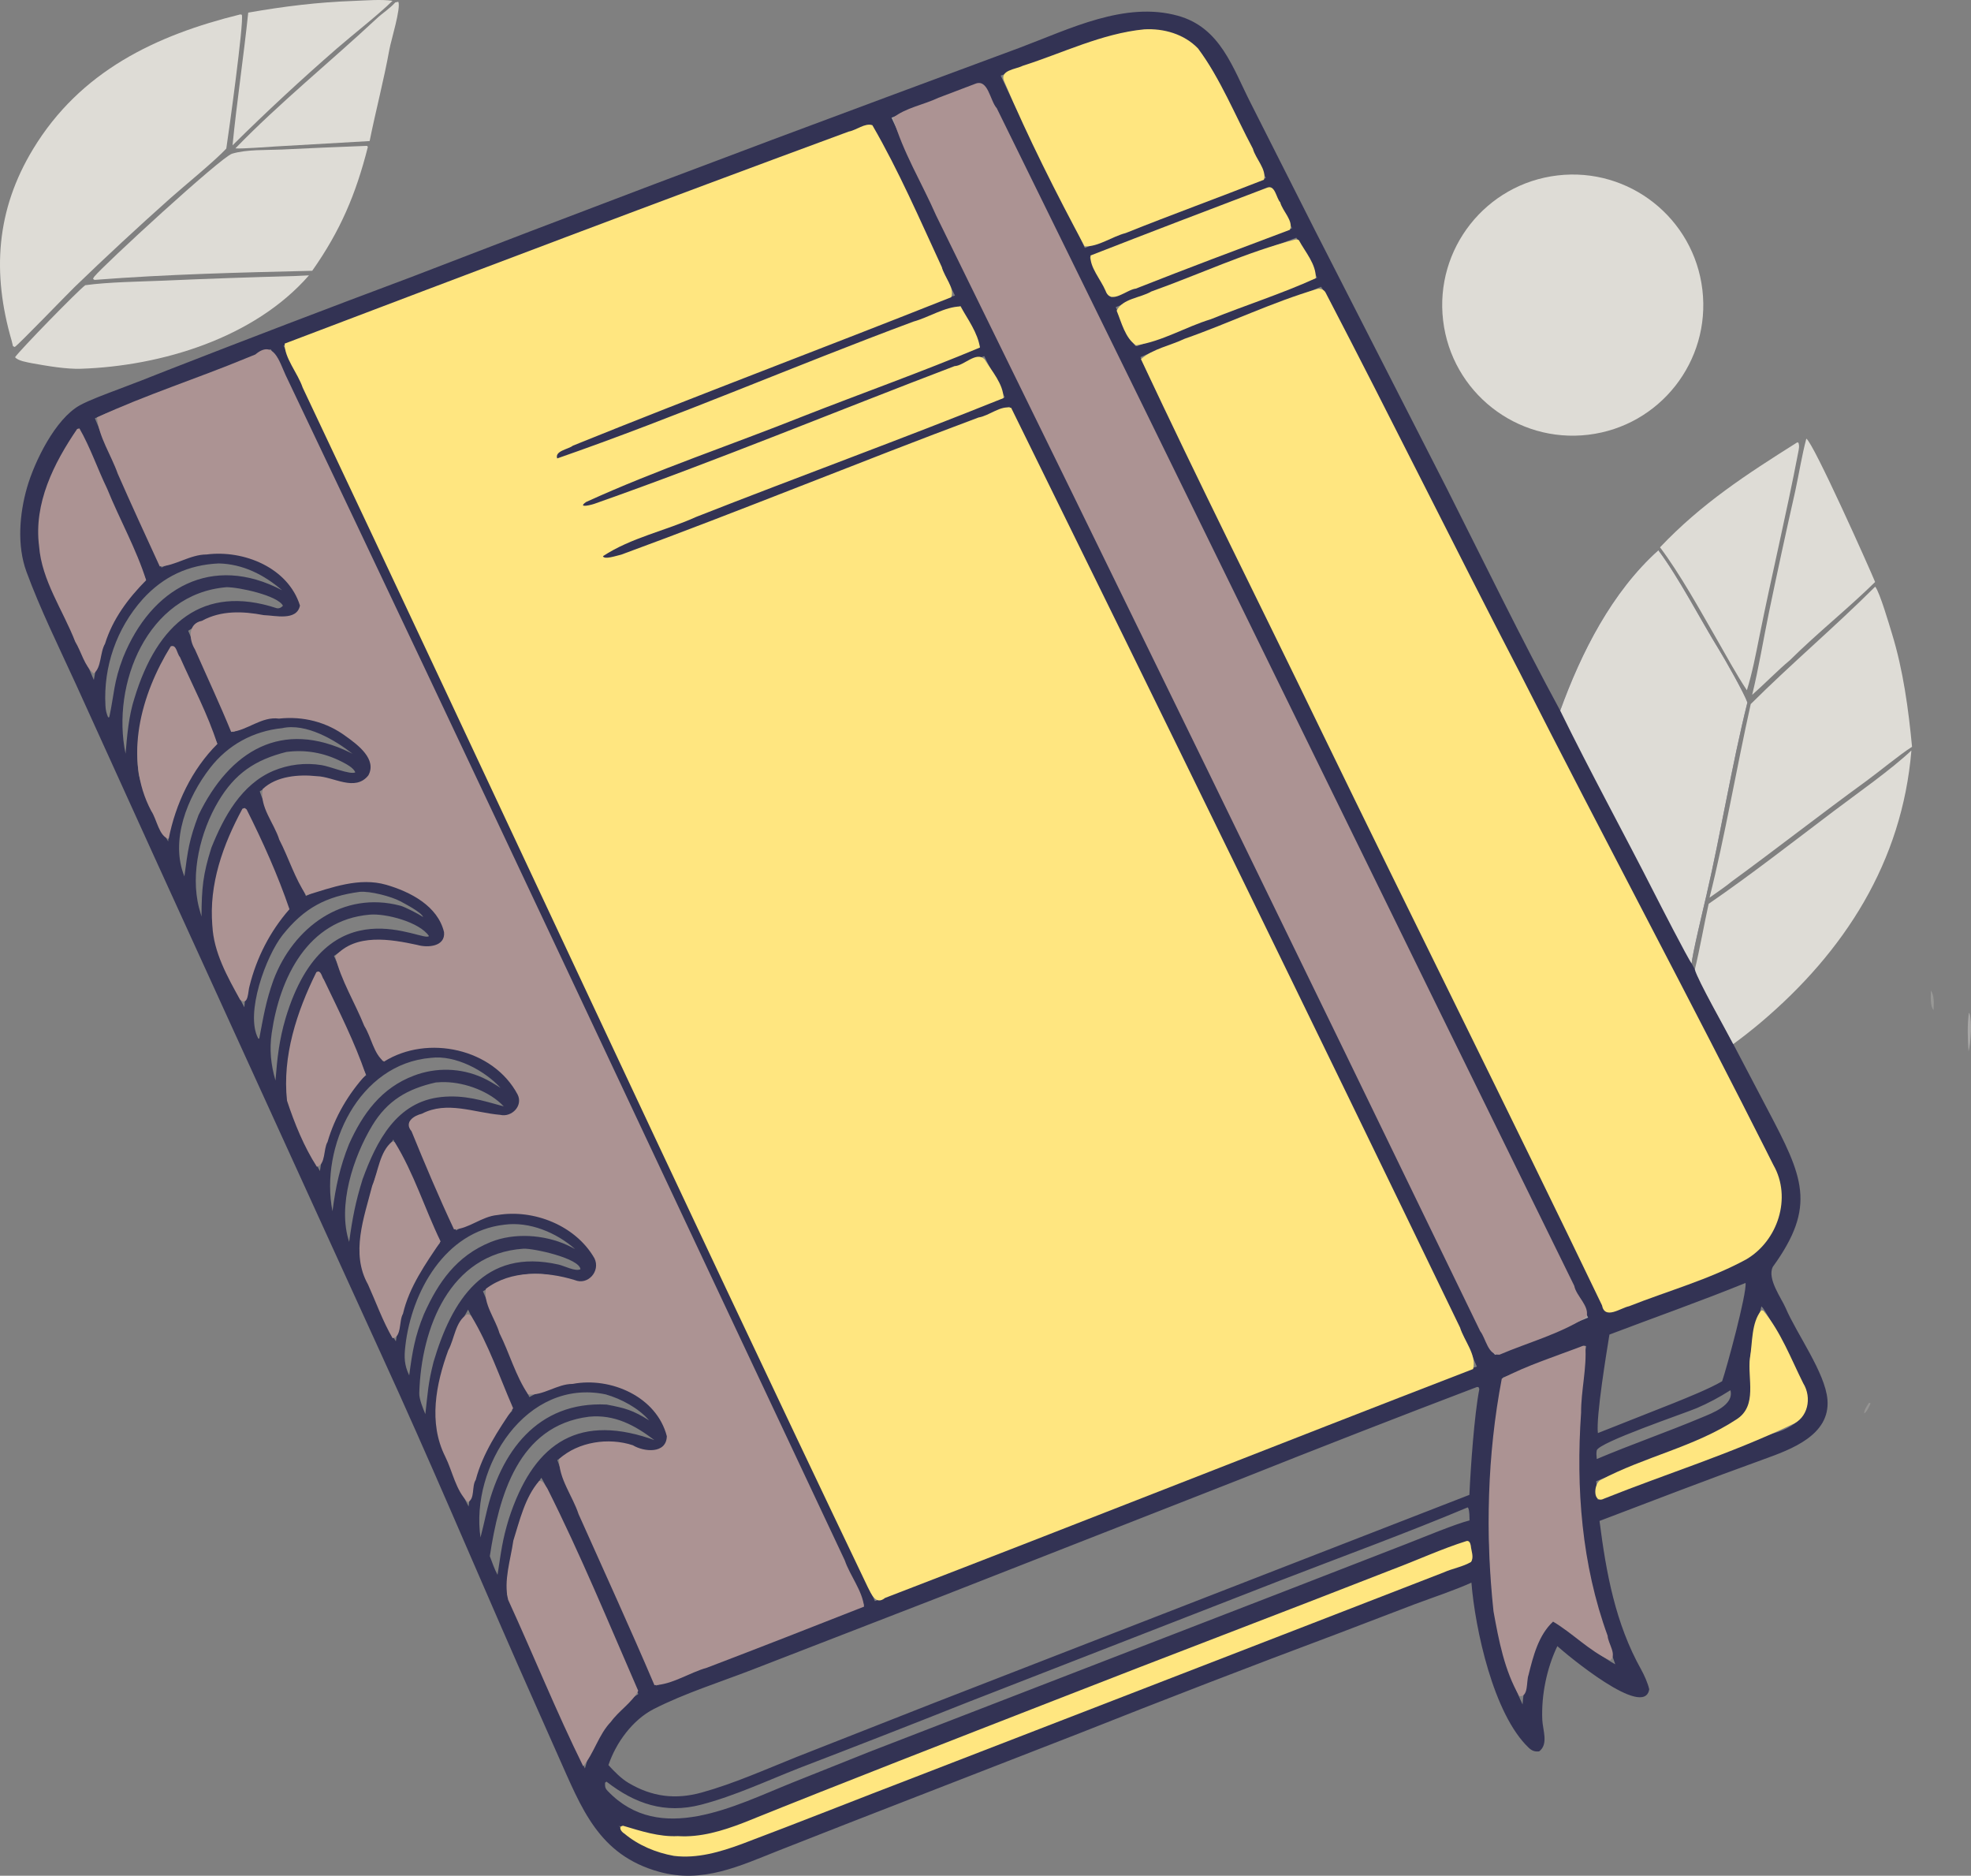 <?xml version="1.0" encoding="UTF-8" standalone="no"?>
<svg
   width="909.025"
   height="864.91"
   viewBox="0 0 909.025 864.91"
   version="1.1"
   id="svg2599"
   sodipodi:docname="logo.svg"
   inkscape:export-filename="../../../../../Imágenes/IA/logo4.svg"
   inkscape:export-xdpi="96"
   inkscape:export-ydpi="96"
   xmlns:inkscape="http://www.inkscape.org/namespaces/inkscape"
   xmlns:sodipodi="http://sodipodi.sourceforge.net/DTD/sodipodi-0.dtd"
   xmlns="http://www.w3.org/2000/svg"
   xmlns:svg="http://www.w3.org/2000/svg">
  <rect x="0" y="0" width="909.025" height="864.91" fill="#808080" stroke="none"/>
  <defs
     id="defs2603" />
  <sodipodi:namedview
     id="namedview2601"
     pagecolor="#ffffff"
     bordercolor="#000000"
     borderopacity="0.25"
     inkscape:showpageshadow="2"
     inkscape:pageopacity="0.0"
     inkscape:pagecheckerboard="0"
     inkscape:deskcolor="#d1d1d1"
     showgrid="false" />
  <path
     fill="#333354"
     d="m 678.619,729.759 c -7.682,3.494 -17.775,6.833 -25.843,9.836 l -36.084,13.791 c -39.953,14.957 -79.757,30.307 -119.408,46.048 l -105.556,41.059 -32.296,12.673 c -18.34,7.241 -35.35,15.488 -55.493,9.907 -28.036,-7.768 -35.78,-29.476 -46.472,-53.336 l -18.379,-41.465 c -21.068,-47.94 -41.248,-95.853 -63.135,-143.519 l -104.925,-229.973 -36.151,-79.575 c -7.67,-16.745 -16.356,-34.382 -22.672,-51.573 -4.443,-12.093 -3.229,-26.736 0.282,-38.9 3.437,-11.91 13.022,-31.618 24.385,-37.875 4.443,-2.446 12.62,-5.418 17.623,-7.318 7.482,-2.811 14.934,-5.704 22.352,-8.679 37.282,-14.543 74.663,-28.827 112.142,-42.852 74.168,-28.62 148.523,-56.753 223.059,-84.396 l 58.359,-21.65 c 22.891,-8.591 48.372,-21.488 72.848,-14.696 19.656,5.454 25.217,23.915 33.593,40.31 l 29.693,58.76 60.771,118.967 c 16.987,33.672 34.321,69.278 52.253,102.357 9.689,-26.744 23.736,-54.613 45.26,-73.947 9.608,12.83 19.398,31.978 28.035,45.941 2.774,4.486 11.595,20.035 13.043,24.254 -7.17,28.776 -12.143,59.73 -18.875,88.786 -1.071,4.622 -6.871,28.665 -6.814,31.608 l 1.461,2.69 c 1.106,4.62 14.803,28.722 17.71,34.438 l 15.78,30.068 c 16.406,31.153 22.814,44.502 2.461,72.641 -2.759,5.459 3.973,14.439 5.93,19.009 5.133,11.983 18.258,29.876 19.263,42.239 1.334,16.396 -16.759,22.926 -29.467,27.517 -25.15,9.086 -50.466,18.814 -75.655,28.407 3.07,23.962 7.285,47.221 19.215,68.544 1.434,2.562 3.055,6.234 3.714,9.072 -2.202,14.03 -38.316,-16.179 -42.381,-19.888 -4.888,10.152 -7.455,22.729 -6.939,34.018 0.214,4.682 2.942,11.195 -1.445,14.506 -1.985,0.19 -3.25,-0.189 -4.78,-1.633 -16.328,-15.407 -24.773,-54.968 -26.461,-76.171 z m -547.866,-570.348 c 6.521,11.891 12.824,25.995 18.634,38.352 l 26.864,57.046 88.528,188.805 92.119,196.071 29.124,61.168 c 5.669,11.863 12.49,25.447 17.465,37.422 l 177.263,-69.34 60.609,-23.768 c 12.993,-5.106 26.535,-10.853 39.774,-15.023 -5.602,-13.604 -13.749,-29.353 -20.293,-42.714 l -30.233,-62.091 -54.175,-111.32 c -7.64,-15.959 -15.378,-31.871 -23.214,-47.735 l -87.674,-178.757 -105.02,40.504 c -10.811,4.199 -76.316,30.726 -81.609,30.762 -1.868,-0.964 -1.244,-0.28 -2.196,-1.857 1.466,-4.064 18.958,-9.369 23.987,-11.277 12.256,-4.647 24.486,-9.362 36.69,-14.144 41.841,-16.527 83.851,-32.624 126.023,-48.288 l -9.485,-19.021 -126.134,48.967 c -9.43,3.592 -53.402,21.572 -59.255,21.014 l -0.589,-0.677 c 1.82,-4.214 9.979,-6.739 14.13,-8.358 51.692,-20.168 103.712,-39.502 155.402,-59.676 4.784,-1.867 9.582,-3.864 14.427,-5.544 -3,-6.259 -5.95,-12.543 -8.847,-18.851 -61.471,21.529 -121.706,48.245 -183.046,70.351 -1.301,0.469 -2.645,0.755 -3.982,0.328 -0.879,-1.549 -0.648,-0.715 -0.54,-2.631 2.887,-3.093 29.936,-12.792 35.012,-14.755 l 44.419,-17.557 48.719,-18.873 c 19.188,-7.564 37.197,-14.959 56.781,-21.672 -4.305,-8.767 -36.528,-77.433 -38.962,-78.636 -90.465,33.319 -180.706,67.245 -270.716,101.775 z m -86.981,33.483 c 9.019,22.166 21.047,46.446 30.729,68.808 13.494,-6.836 25.123,-10.084 40.114,-5.393 10.065,3.149 17.896,9.561 23.098,18.855 2.77,4.95 1.493,8.226 -4.01,9.677 -8.088,2.131 -15.957,-1.771 -24.003,-2.251 -7.905,-0.278 -16.346,4.129 -22.9,8.263 6.423,15.538 14.865,31.842 20.761,46.693 12.363,-7.33 23.364,-9.052 37.501,-5.876 8.449,1.898 29.049,13.801 26.577,23.916 -0.544,2.148 -1.964,3.97 -3.915,5.02 -1.196,0.659 -3.393,1.371 -4.731,1.823 -13.229,-3.883 -25.452,-7.513 -38.756,-0.253 -1.532,0.819 -3.013,1.728 -4.436,2.724 1.67,5.245 4.88,11.272 7.106,16.417 4.527,10.466 9.876,21.337 14.177,31.856 12.2,-6.288 25.806,-9.742 39.297,-5.478 8.594,2.716 19.714,9.085 23.979,17.408 1.193,2.327 1.803,5.257 0.999,7.807 -0.49,1.552 -1.526,2.846 -2.994,3.57 -9.665,4.767 -27.039,-11.619 -48.345,4.329 6.641,14.375 15.248,35.013 22.44,48.447 9.701,-6.407 21.295,-8.434 32.697,-6.18 11.026,2.178 22.479,8.526 28.659,18.166 1.606,2.506 2.815,5.5 2.008,8.497 -0.479,1.781 -1.78,3.678 -3.421,4.578 -9.373,5.141 -28.265,-11.728 -47.548,3.07 1.116,3.809 2.725,7.426 4.295,11.064 5.621,13.023 10.831,26.246 17.221,38.921 10.777,-7.213 22.334,-10.184 35.187,-7.599 10.261,2.063 21.212,7.666 27.219,16.521 1.746,2.574 3.152,5.667 2.58,8.849 -0.388,2.154 -2.018,4.894 -4.016,5.912 -7.613,3.879 -21.057,-13.171 -48.597,4.373 2.521,6.022 5.088,12.026 7.699,18.01 4.344,10.361 8.914,20.625 13.706,30.786 21.145,-12.017 46.839,-10.937 61.5,10.493 5.363,7.839 1.732,18.273 -9.099,14.204 -15.068,-6.64 -26.274,-4.869 -39.499,4.326 1.952,5.805 4.593,11.722 7.077,17.339 12.766,28.87 26.339,57.516 38.509,86.639 32.07,-12.044 64.019,-24.41 95.841,-37.096 -7.664,-17.798 -17.336,-36.954 -25.633,-54.672 l -57.478,-122.142 -148.811,-316.269 c -3.918,-8.228 -40.276,-85.142 -41.748,-86.002 -17.855,8.256 -38.608,15.051 -57.002,22.454 -7.756,3.122 -16.483,5.854 -24.034,9.396 z m 692.402,490.096 c 0.261,2.848 0.502,5.698 0.722,8.55 4.787,-1.704 9.523,-3.546 14.203,-5.524 l 50.79,-19.095 c 4.054,-1.522 11.946,-4.892 15.735,-5.913 13.02,-3.51 19.965,-12.006 12.764,-25.096 -2.686,-4.882 -15.102,-31.027 -18.014,-33.567 -2.086,8.138 -4.27,16.417 -5.374,24.759 -0.568,3.853 0.799,7.686 1.261,11.441 2.151,17.5 -19.196,23.688 -31.846,28.822 -9.66,3.921 -19.755,7.536 -29.468,11.396 -3.558,1.414 -7.255,2.684 -10.773,4.227 z m -623.226,-310.101 c -10.01,15.426 -17.829,40.222 -14.095,59.16 1.478,7.493 9.939,25.265 13.85,32.425 0.116,-1.537 0.205,-3.579 0.528,-5.027 3.066,-14.663 9.032,-29.616 20.005,-40.16 -2.677,-6.76 -17.031,-42.888 -20.288,-46.398 z m -33.313,-74.53 c -10.892,15.787 -18.347,38.496 -15.733,58.044 0.801,5.988 10.143,26.106 13.676,31.588 0.112,-2.027 0.14,-4.578 0.66,-6.486 3.478,-14.573 10.458,-28.783 22.029,-38.591 -3.694,-7.26 -17.447,-41.623 -20.632,-44.555 z m 123.214,274.83 c -4.583,-10.718 -9.237,-21.407 -13.96,-32.065 -2.147,-4.725 -5.72,-11.325 -7.489,-15.698 -2.68,4.637 -5.427,9.886 -7.264,14.62 -3.291,8.485 -10.065,34.959 -7.375,43.048 1.954,5.876 12.64,30.715 15.81,35.398 l 0.751,-4.904 c 2.364,-16.635 8.82,-27.95 19.527,-40.399 z m -14.119,61.012 c 1.38,-10.566 2.624,-18.162 6.799,-28.267 6.594,-14.727 15.034,-26.834 30.723,-33.207 10.878,-4.419 24.739,-3.479 35.385,1.406 1.217,0.564 2.414,1.17 3.589,1.817 -8.553,-7.584 -21.066,-12.827 -32.629,-11.234 -27.33,3.066 -42.798,30.926 -45.652,55.908 -0.597,5.222 -0.527,8.744 1.785,13.577 z m 27.385,60.422 c 0.29,-2.112 0.553,-4.185 0.945,-6.283 3.446,-14.599 8.547,-27.071 19.179,-37.821 -5.177,-14.718 -13.436,-32.413 -20.346,-46.662 -8.657,14.724 -18.042,41.331 -13.335,58.478 1.999,7.283 9.953,25.703 13.557,32.288 z m -50.265,-283.384 c -15.462,2.096 -25.579,7.395 -35.51,19.9 -7.667,9.654 -17.448,36.284 -11.235,47.713 l 0.453,0.109 c 1.927,-10.126 3.048,-17.247 6.552,-27.021 9.163,-24.381 32.087,-41.329 58.575,-34.311 2.176,0.576 8.513,3.903 10.447,5.206 -0.699,-2.127 -8.143,-5.981 -10.438,-7.221 -4.254,-2.298 -14.101,-4.825 -18.844,-4.375 z m 30.314,240.82 c 1.204,-10.262 1.178,-13.785 3.804,-24.137 8.331,-28.058 23.251,-52.645 57.702,-44.813 2.565,0.584 7.739,3.314 10.039,2.135 -0.491,-5.05 -21.482,-9.646 -26.234,-9.466 -34.045,2.256 -47.236,36.565 -48.108,66.576 -0.081,2.798 1.706,7.003 2.797,9.705 z M 91.562,375.815 c 14.408,-29.632 38.368,-44.34 70.057,-28.73 0.333,0.165 0.666,0.332 0.998,0.501 -8.19,-6.434 -21.483,-14.285 -32.473,-11.836 -13.402,1.374 -24.993,7.715 -33.228,18.315 -10.463,13.468 -18.601,33.444 -11.873,50.052 1.628,-12.252 2.117,-16.591 6.519,-28.302 z m 69.474,196.818 c 1.493,-10.876 2.891,-18.28 6.193,-28.892 6.427,-17.566 15.644,-35.811 36.373,-37.912 10.563,-1.071 18.686,1.562 28.733,4.327 -6.425,-6.859 -17.531,-10.945 -26.724,-11.181 -1.529,-0.039 -3.058,0.008 -4.581,0.142 -13.01,2.915 -22.369,8.277 -29.386,19.935 -8.716,14.481 -16.119,36.99 -10.608,53.581 z m 133.335,208.478 c -3.874,-9.979 -42.177,-96.954 -44.736,-99.691 -11.886,17.886 -13.736,32.794 -15.826,53.684 12.298,26.623 23.683,53.746 35.947,80.338 0.754,-2.637 1.375,-5.208 2.538,-7.686 4.844,-10.861 12.142,-20.011 22.077,-26.645 z m -236.461,-433.55 c 0.721,-8.533 1.44,-17.44 4.102,-25.628 10.479,-34.597 31.685,-52.605 65.419,-41.549 1.129,0.37 2.3,-0.185 3.065,-1.081 -2.448,-4.774 -20.603,-8.624 -26.052,-8.542 -36.515,3.001 -53.207,44.738 -46.534,76.8 z m 95.437,210.946 c 1.425,-11.111 3.417,-20.497 7.613,-30.924 6.345,-14.111 14.928,-25.959 29.936,-31.606 10.253,-3.918 21.645,-3.584 31.651,0.928 2.862,1.303 5.633,3.029 8.291,4.704 -7.388,-8.072 -20.862,-15.224 -32.052,-13.834 -33.238,2.697 -51.348,40.949 -45.439,70.732 z m 81.379,141.662 c 10.73,-32.907 30.089,-48.48 64.822,-36.933 0.759,0.25 1.513,0.518 2.259,0.805 -8.964,-6.867 -18.407,-11.935 -30.118,-10.796 -32.81,4.063 -41.574,36.725 -45.782,64.318 1.076,2.838 2.133,5.948 3.562,8.597 1.636,-10.472 2.128,-15.835 5.257,-25.991 z m 501.703,-27.408 c 15.99,-6.761 32.246,-12.369 48.23,-19.074 4.899,-2.055 15.227,-5.772 13.411,-12.653 -5.045,3.212 -10.119,5.946 -15.624,8.292 -5.533,2.358 -45.263,15.79 -46.032,19.475 -0.276,1.319 -0.097,2.631 0.015,3.96 z M 56.741,303.249 c 12.955,-32.253 41.068,-48.08 73.37,-31.079 -8.351,-7.156 -18.05,-12.098 -29.202,-12.368 -14.051,0.622 -25.648,6.05 -35.104,16.482 -12.012,13.442 -18.189,31.107 -17.172,49.105 0.134,2.322 0.396,3.254 1.226,5.385 l 0.541,-0.089 c 2.302,-10.681 1.995,-16.114 6.341,-27.436 z m 112.155,192.516 c -4.53,-9.921 -8.969,-19.882 -13.318,-29.884 -1.523,-3.445 -6.716,-15.41 -8.748,-18.042 -3.032,5.877 -5.524,11.107 -7.878,17.218 -3.963,10.286 -8.88,34.449 -5.443,45.131 2.289,7.112 10.333,22.851 14.032,29.803 l 0.878,-5.555 c 2.308,-13.393 9.285,-30.273 20.477,-38.671 z m 110.843,151.881 c 8.651,1.609 12.211,2.643 19.61,7.277 -4.854,-5.665 -12.86,-9.916 -20.007,-11.969 -36.762,-7.656 -62.473,33.471 -57.74,65.991 0.908,-3.577 1.773,-7.192 2.586,-10.792 6.478,-28.693 23.804,-52.108 55.551,-50.507 z m 244.647,-488.014 c 17.767,-7.006 35.584,-13.884 53.45,-20.634 9.109,-3.446 20.419,-7.945 29.613,-10.896 -1.888,-3.989 -7.089,-15.363 -9.603,-18.484 -13.863,5.109 -27.716,10.555 -41.548,15.788 -13.846,5.238 -28.155,10.406 -41.725,16.24 1.407,3.042 7.218,15.93 9.094,17.867 z m -392.386,187.114 c -14.327,3.618 -23.651,9.867 -31.327,22.798 -8.216,13.842 -12.97,33.156 -8.891,49.012 0.35,1.356 0.731,2.704 1.145,4.043 0.104,-13.127 0.632,-19.31 4.564,-31.704 5.674,-14.172 13.767,-29.152 28.567,-35.456 7.02,-2.949 14.728,-3.865 22.244,-2.643 4.078,0.625 13.076,4.507 15.544,3.357 -0.681,-2.102 -4.303,-3.952 -6.355,-4.996 -7.991,-4.068 -16.581,-5.61 -25.491,-4.411 z m 610.271,268.631 c -1.276,7.87 -6.268,38.071 -5.323,45.419 l 34.931,-13.818 c 6.301,-2.549 16.591,-6.669 22.356,-10.07 2.13,-6.117 11.472,-40.585 10.808,-45.335 -19.84,8.09 -42.395,16.064 -62.772,23.804 z m -610.566,-145.839 c 18.786,-62.672 63.849,-34.506 66.126,-37.935 -4.318,-6.411 -19.837,-10.517 -27.308,-9.855 -28.619,2.414 -41.496,29.143 -45.202,54.559 -1.125,7.715 -0.406,14.502 1.732,21.931 0.818,-10.454 1.675,-18.51 4.652,-28.7 z m 570.499,316.408 c 0.576,-7.478 1.911,-14.029 3.88,-21.275 1.529,-4.135 6.52,-20.617 12.361,-16.737 9.064,6.02 16.717,14.089 26.513,19.478 -15.243,-43.038 -20.863,-75.271 -16.181,-121.587 0.683,-6.762 1.433,-18.934 2.769,-25.057 l -0.662,-0.295 c -12.711,5.471 -24.821,9.954 -37.75,14.721 -7.934,46.709 -11.897,106.518 9.07,150.752 z m -24.44,-84.877 c -0.064,-1.686 0.026,-4.361 -0.651,-5.792 l -0.238,-0.208 c -28.165,11.833 -58.444,22.877 -87.022,33.94 l -143.022,55.698 c -25.995,10.336 -52.054,20.514 -78.174,30.53 -14.787,5.81 -30.028,12.954 -45.347,16.924 -16.745,4.339 -30.488,-0.463 -43.603,-10.642 l -0.65,0.505 c 0,1.603 -0.153,2.422 1.261,3.847 24.047,25.154 58.405,6.841 85.025,-3.863 l 35.696,-14.253 190.718,-73.762 57.283,-22.245 c 6.722,-2.607 22.365,-9.124 28.724,-10.679 z M 44.167,308.445 c 3.73,-16.386 10.159,-30.119 23.151,-41.03 -2.474,-5.984 -29.74,-68.039 -31.2,-69.514 -12.419,18.762 -20.887,34.723 -17.095,58.709 1.189,7.515 6.474,17.668 9.628,24.786 4.728,10.67 10.129,21.341 14.627,32.137 z m 236.445,505.454 c 2.601,2.831 5.922,6.256 9.258,8.211 10.808,6.427 21.672,7.772 33.702,4.443 14.839,-4.106 29.444,-10.647 43.772,-16.392 l 63.348,-24.909 246.991,-95.967 c 0.542,-12.165 2.25,-36.885 4.583,-48.778 l -0.376,-0.909 -0.707,-0.052 c -36.542,13.912 -72.975,28.109 -109.296,42.587 l -136.64,53.557 -88.692,34.359 c -14.852,5.721 -30.794,10.747 -44.983,17.959 -9.789,4.977 -17.504,15.573 -20.96,25.891 z m 4.765,28.004 5.621,4.92 c 12.072,7.505 23.067,10.43 37.047,6.847 13.493,-3.459 27.519,-9.588 40.599,-14.701 l 55.655,-21.486 145.463,-56.3 62.339,-24.066 c 14.074,-5.493 31.891,-12.958 46.163,-17.514 -0.227,-2.208 -0.448,-7.142 -1.655,-8.56 -31.247,12.632 -62.636,24.911 -94.16,36.834 l -136.649,52.922 -74.594,29.257 c -32.446,12.777 -50.982,25.825 -85.829,11.847 z m 300.115,-755.341 c -17.471,6.888 -35,13.631 -52.584,20.227 -9.376,3.583 -21.15,7.854 -30.245,11.991 1.87,3.785 7.32,15.903 9.715,18.16 l 0.544,-0.062 c 15.831,-6.954 32.961,-13.107 49.218,-19.245 10.274,-3.878 23.471,-9.382 33.752,-12.388 -3.144,-6.216 -6.221,-12.526 -9.796,-18.501 z m -61.874,-72.355 c -16.474,2.46 -45.248,14.738 -62.091,20.662 12.355,26.832 26.551,52.716 38.813,79.481 5.655,-2.328 11.335,-4.595 17.039,-6.801 21.205,-8.421 45.059,-17.803 66.441,-25.443 l -15.506,-31.197 c -10.921,-21.995 -15.791,-39.22 -44.696,-36.702 z m 85.597,118.018 c -19.175,8.283 -39.264,15.393 -58.712,23.078 -7.515,2.969 -17.374,6.088 -24.532,9.383 5.205,11.831 12.193,25.054 17.913,36.85 l 38.866,79.609 96.155,196.613 38.722,78.182 c 6.185,12.468 18.494,36.189 22.93,48.458 l 0.714,0.664 c 1.227,-0.084 43.833,-15.622 48.607,-17.519 4.016,-1.593 7.959,-3.365 11.816,-5.31 12.778,-6.568 20.165,-17.024 19.604,-31.956 -0.257,-6.844 -4.071,-13.728 -6.858,-19.828 -6.659,-13.114 -13.59,-26.193 -20.412,-39.237 l -54.346,-103.658 -93.176,-182.39 c -3.972,-7.849 -34.394,-70.004 -37.291,-72.939 z"
     id="path2553" />
  <path
     fill="#dedcd6"
     d="m 764.824,253.713 c 9.608,12.83 19.398,31.978 28.035,45.941 2.774,4.486 11.595,20.035 13.043,24.254 -7.17,28.776 -12.143,59.73 -18.875,88.786 -1.071,4.622 -6.871,28.665 -6.814,31.608 -1.637,-2 -15.409,-28.859 -17.139,-32.265 -14.157,-27.867 -29.808,-56.353 -43.51,-84.377 9.689,-26.744 23.736,-54.613 45.26,-73.947 z"
     id="path2555" />
  <path
     fill="#a7a6a3"
     d="m 452.422,38.515 c 2.487,1.607 29.487,58.238 33.309,66.026 l 62.018,126.414 184.685,376.598 c -13.606,5.691 -27.831,11.185 -41.543,16.721 l -1.369,0.418 c -2.471,-1.293 -34.461,-69.874 -38.723,-78.534 l -154.021,-316.259 c -28.252,-58.008 -58.914,-117.237 -85.613,-175.624 13.866,-5.641 27.333,-10.403 41.257,-15.76 z"
     id="path2557" />
  <path
     fill="#a7a6a3"
     fill-opacity="0.016"
     d="m 279.342,642.954 c 7.147,2.053 15.153,6.304 20.007,11.969 -7.399,-4.634 -10.959,-5.668 -19.61,-7.277 -0.414,-1.404 -0.691,-2.209 -1.228,-3.571 z"
     id="path2559" />
  <path
     fill="#dedcd6"
     d="m 718.346,80.891 c 32.995,-3.866 62.887,19.724 66.795,52.715 3.908,32.991 -19.645,62.913 -52.631,66.862 -33.044,3.957 -63.031,-19.647 -66.946,-52.697 -3.915,-33.05 19.727,-63.006 52.782,-66.88 z"
     id="path2561" />
  <path
     fill="#dedcd6"
     d="m 110.835,6.64 0.693,0.164 c 1.066,3.169 -6.114,54.972 -7.161,61.711 -5.515,5.914 -19.11,16.942 -25.703,22.798 -15.039,13.392 -29.807,27.084 -44.295,41.069 -3.304,3.185 -26.096,26.86 -27.576,27.614 l -0.811,-0.384 -0.582,-2.442 c -9.115,-31.219 -7.241,-60.247 9.865,-88.453 21.737,-35.843 56.477,-52.462 95.571,-62.077 z"
     id="path2563" />
  <path
     fill="#dedcd6"
     d="m 864.834,270.512 c 2.085,2.426 6.634,18.072 7.768,21.757 5.131,16.673 7.59,34.745 9.23,52.087 -5.607,3.519 -15.507,11.727 -21.402,16.009 -20.846,15.14 -41.025,30.957 -61.861,46.167 -1.932,1.708 -7.777,5.679 -10.131,7.381 7.029,-27.915 12.578,-60.451 18.999,-89.256 18.831,-18.757 38.817,-35.59 57.397,-54.145 z"
     id="path2565" />
  <path
     fill="#dedcd6"
     d="m 788.033,416.758 c 19.536,-13.43 38.759,-28.448 57.722,-42.773 10.805,-8.162 26.246,-18.946 35.786,-27.943 -4.27,51.448 -30.869,92.784 -69.529,125.471 -4.097,3.446 -8.309,6.754 -12.628,9.917 -2.907,-5.716 -16.604,-29.818 -17.71,-34.438 2.268,-9.317 4.224,-20.612 6.359,-30.234 z"
     id="path2567" />
  <path
     fill="#dedcd6"
     d="m 168.41,67.285 0.897,-0.028 0.343,0.521 c -5.492,21.72 -12.67,38.651 -25.653,57.08 -33.848,0.813 -66.495,1.582 -100.264,4.191 -0.474,-0.076 -0.17,0.01 -0.818,-0.481 0.183,-0.417 0.232,-0.584 0.55,-0.984 4.145,-5.22 58.495,-55.207 63.576,-56.718 6.871,-2.043 15.785,-1.585 22.97,-1.913 12.796,-0.639 25.596,-1.195 38.399,-1.668 z"
     id="path2569" />
  <path
     fill="#dedcd6"
     d="m 135.655,127.295 6.839,-0.323 c -25.135,28.821 -67.916,41.824 -105.178,43.063 -6.855,0.228 -15.639,-1.306 -22.434,-2.522 -2.172,-0.443 -6.677,-1.112 -7.925,-2.818 2.523,-3.576 28.857,-30.575 32.358,-33.187 10.381,-1.442 25.012,-1.653 35.703,-2.085 20.205,-0.89 40.418,-1.599 60.636,-2.128 z"
     id="path2571" />
  <path
     fill="#dedcd6"
     d="m 828.831,204.012 0.572,0.059 c 0.584,1.563 0.237,2.941 -0.076,4.58 -5.433,28.458 -12.252,56.624 -17.936,85.036 -1.626,8.126 -3.265,16.688 -5.726,24.583 -4.719,-7.041 -9.819,-16.438 -14.111,-23.909 -7.806,-13.538 -16.605,-29.552 -25.948,-41.992 19.183,-20.224 39.824,-33.616 63.225,-48.357 z"
     id="path2573" />
  <path
     fill="#dedcd6"
     d="m 833.077,202.258 c 3.289,1.889 29.466,60.508 31.729,66.107 -12.366,12.153 -26.638,23.499 -39.371,36.116 -5.279,4.343 -11.833,11.086 -17.336,15.917 3.085,-12.658 5.087,-25.148 7.709,-37.884 3.879,-18.692 7.924,-37.349 12.133,-55.969 1.674,-7.686 3.148,-16.872 5.136,-24.287 z"
     id="path2575" />
  <path
     fill="#dedcd6"
     d="m 182.305,1.118 1.397,-0.305 c 1.298,2.866 -3.375,17.895 -4.109,21.963 -2.553,14.146 -6.272,28.167 -9.117,42.269 l -43.193,2.479 c -3.945,0.216 -15.621,1.153 -18.716,0.892 20.159,-20.814 43.923,-40.048 65.195,-59.895 2.778,-2.592 5.898,-4.477 8.543,-7.403 z"
     id="path2577" />
  <path
     fill="#dedcd6"
     d="m 114.485,5.82 c 16.459,-2.889 31.963,-4.799 48.666,-5.398 5.265,-0.189 12.773,-0.823 17.884,-0.043 -6.385,6.28 -18.415,15.684 -25.631,21.951 -16.526,14.373 -32.585,29.273 -48.154,44.677 1.962,-20.001 5.12,-40.852 7.235,-61.187 z"
     id="path2579" />
  <path
     fill="#efece9"
     fill-opacity="0.016"
     d="m 181.035,0.379 1.27,0.739 c -2.645,2.927 -5.765,4.811 -8.543,7.403 -21.272,19.847 -45.036,39.081 -65.195,59.895 -0.579,-1.187 -0.198,-0.676 -1.317,-1.409 15.569,-15.404 31.628,-30.304 48.154,-44.677 7.216,-6.267 19.246,-15.672 25.631,-21.951 z"
     id="path2581" />
  <path
     fill="#efece9"
     fill-opacity="0.361"
     d="m 908.02,467.02 0.295,0.306 c 1.309,3.768 0.59,13.56 -0.41,17.526 -0.411,-5.913 -0.637,-11.937 0.115,-17.832 z"
     id="path2587" />
  <path
     fill="#dedcd6"
     fill-opacity="0.259"
     d="m 890.52,456.731 c 1.692,2.343 1.318,6.135 1.244,9.008 -1.67,-1.718 -1.259,-6.538 -1.244,-9.008 z"
     id="path2593" />
  <path
     fill="#dedcd6"
     fill-opacity="0.235"
     d="m 862.725,647.073 c -0.672,1.404 -1.743,4.092 -2.999,4.672 0.078,-1.85 1.264,-3.327 2.272,-4.943 z"
     id="path2595" />
  <path
     style="fill:#ffe680;fill-opacity:1;stroke-width:1.216"
     d="m 391.458,60.656 c -86.934,32.026 -173.555,64.898 -260.166,97.786 -0.213,6.547 6.028,13.562 8.301,20.275 87.199,184.219 172.677,369.261 260.625,553.122 1.576,3.036 3.659,8.509 7.971,4.974 90.497,-34.83 180.933,-70.699 271.216,-105.546 1.658,-6.632 -4.122,-12.981 -6.03,-19.128 C 604.93,470.512 535.875,329.166 466.359,188.065 c -4.906,-1.262 -10.086,3.643 -15.033,4.432 -55.122,20.566 -109.571,42.992 -164.789,63.238 -2.326,0.53 -7.869,2.464 -8.463,0.724 13.021,-8.564 28.888,-11.71 43.04,-18.13 47.116,-18.53 94.819,-35.869 141.713,-54.775 -0.119,-6.548 -5.406,-12.426 -8.762,-17.907 -3.839,-3.8 -9.459,3.023 -13.83,3.175 -55.139,20.991 -109.69,43.6 -165.339,63.208 -1.727,0.735 -9.053,2.546 -4.591,-0.558 32.624,-14.891 66.786,-26.244 100.092,-39.535 27.137,-10.64 54.732,-20.451 81.557,-31.688 -1,-6.698 -5.576,-13.021 -8.981,-18.95 -7.272,0.166 -14.497,5.001 -21.678,6.982 -54.995,20.428 -108.98,43.871 -164.313,63.099 -1.286,-3.484 5.308,-4.264 7.216,-5.879 57.913,-23.431 116.46,-45.36 174.496,-68.447 1.693,-4.412 -3.333,-9.407 -4.313,-13.862 -10.198,-22.04 -19.853,-44.433 -32.048,-65.466 -3.425,-1.161 -7.403,2.332 -10.874,2.931 z"
     id="path4701" />
  <path
     style="fill:#ffe680;fill-opacity:1;stroke-width:1.216"
     d="m 607.698,133.196 c -20.932,6.132 -40.734,15.802 -61.339,23.005 -6.572,3.152 -14.66,4.605 -20.141,9.392 26.665,57.004 55.071,113.413 82.51,170.136 43.122,88.844 87.35,177.155 130.12,266.159 1.279,6.811 8.609,1.197 12.463,0.423 17.957,-7.099 36.881,-12.303 53.891,-21.518 14.742,-8.488 21.304,-28.584 12.677,-43.628 C 779.611,460.959 739.274,385.807 700.708,309.749 670.608,251.772 641.716,193.164 611.53,135.243 c -0.638,-1.53 -2.23,-2.3 -3.831,-2.048 z"
     id="path4703" />
  <path
     style="fill:#ffe680;fill-opacity:1;stroke-width:1.216"
     d="m 527.677,13.535 c -19.523,1.906 -37.501,10.918 -56.014,16.806 -3.2,1.652 -11.062,1.985 -8.437,7.393 10.999,25.871 23.713,51.087 37,75.85 6.285,0.304 12.665,-4.518 18.919,-6.114 21.145,-8.479 42.575,-16.24 63.775,-24.585 1.385,-4.735 -3.854,-9.684 -5.093,-14.316 -8.234,-15.443 -14.864,-32.083 -25.266,-46.192 -6.386,-6.671 -15.842,-9.366 -24.884,-8.843 z"
     id="path4705" />
  <path
     style="fill:#ffe680;fill-opacity:1;stroke-width:1.216"
     d="m 584.451,86.519 c -27.202,10.33 -54.39,20.702 -81.492,31.292 -0.522,5.277 4.681,11.005 6.936,16.292 2.442,6.725 9.61,-0.566 13.966,-1.022 23.556,-9.316 47.294,-18.182 71.017,-27.114 1.87,-4.047 -3.411,-8.63 -4.442,-12.684 -1.824,-1.855 -2.329,-8.167 -5.986,-6.765 z"
     id="path4707" />
  <path
     style="fill:#ffe680;fill-opacity:1;stroke-width:1.216"
     d="m 597.506,110.419 c -22.794,5.903 -44.342,16.072 -66.51,23.988 -4.988,2.974 -13.28,3.204 -15.987,8.855 2.214,5.39 3.905,12.607 8.895,15.96 11.986,-1.727 22.892,-8.489 34.47,-12.005 16.026,-6.491 32.858,-11.794 48.44,-18.919 0.303,-6.381 -4.882,-12.156 -7.779,-17.551 -0.455,-0.281 -1.005,-0.346 -1.53,-0.328 z"
     id="path4709" />
  <path
     style="fill:#ffe680;fill-opacity:1;stroke-width:1.216"
     d="m 812.252,604.264 c -4.589,5.793 -3.946,14.704 -5.164,21.838 -1.276,9.545 3.664,22.103 -6.23,28.38 -19.296,12.708 -42.668,17.241 -62.876,28.067 -3.179,2.027 -3.331,11.201 1.967,8.419 28.642,-11.437 58.272,-20.626 86.123,-33.932 7.847,-2.961 9.713,-12.538 5.563,-19.235 -5.636,-11.293 -10.293,-23.638 -18.352,-33.385 -0.315,-0.159 -0.682,-0.228 -1.031,-0.152 z"
     id="path4711" />
  <path
     style="fill:#ffe680;fill-opacity:1;stroke-width:0.43"
     d="m 676.471,710.538 c -11.659,3.663 -22.8,8.84 -34.242,13.13 -51.888,20.31 -104.003,40.036 -155.889,60.353 -47.925,18.684 -95.885,37.289 -143.595,56.514 -9.601,3.69 -19.734,6.776 -30.114,6.098 -8.707,0.426 -17.087,-2.356 -25.285,-4.78 -2.52,0.363 -0.755,2.883 0.567,3.583 6.48,5.449 14.639,8.836 22.931,10.322 10.72,1.319 21.274,-1.805 31.226,-5.462 26.841,-10.101 53.479,-20.74 80.264,-30.993 81.164,-31.429 162.37,-62.752 243.501,-94.263 4.083,-1.841 8.732,-2.534 12.609,-4.813 1.454,-2.172 0.086,-5.11 -0.113,-7.519 -0.19,-0.969 -0.58,-2.337 -1.858,-2.172 z"
     id="path4717" />
  <path
     style="fill:#ac9393;fill-opacity:1;stroke-width:1.216"
     d="m 432.781,45.096 c -6.764,3.223 -15.157,4.605 -20.905,9.226 4.444,15.699 13.293,30.035 19.842,44.99 84.115,171.268 167.749,342.791 250.956,514.506 2.648,3.365 3.522,11.161 8.885,10.832 13.331,-5.698 27.864,-9.533 40.076,-17.392 1.724,-4.909 -4.688,-9.571 -5.584,-14.352 C 637.103,412.004 548.717,230.803 459.722,49.921 c -3.226,-3.6 -3.966,-13.85 -10.079,-11.232 -5.621,2.136 -11.241,4.271 -16.862,6.407 z"
     id="path4788" />
  <path
     style="fill:#ac9393;fill-opacity:1;stroke-width:1.216"
     d="m 730.154,620.528 c -12.53,4.821 -25.78,8.972 -37.532,15.166 -6.728,35.251 -7.616,71.622 -3.824,107.268 2.408,13.324 5.051,27.357 11.907,39.114 4.363,0.551 3.153,-6.808 4.247,-9.736 2.148,-8.659 4.603,-18.393 11.325,-24.603 9.001,5.324 16.664,13.461 26.268,17.86 3.458,-2.359 -1.001,-7.976 -1.102,-11.318 -11.986,-32.904 -14.656,-68.074 -12.245,-102.846 -0.05,-10.173 2.697,-20.691 1.955,-30.694 l -0.872,-0.228 z"
     id="path4790" />
  <path
     style="fill:#ac9393;fill-opacity:1;stroke-width:1.216"
     d="m 114.021,164.965 c -22.899,9.494 -46.82,17.099 -69.273,27.504 0.799,9.034 6.537,17.379 9.554,25.952 6.284,14.328 12.847,28.53 19.37,42.751 7.038,-0.186 13.939,-5.497 21.594,-5.501 17.166,-2.206 37.617,6.066 43.081,23.556 -1.503,7.266 -11.559,4.53 -16.671,4.416 -9.623,-1.833 -19.713,-2.264 -28.576,2.627 -6.585,1.261 -5.967,8.717 -3.195,13.166 5.566,12.628 11.554,25.45 16.713,38.052 7.436,-0.624 13.968,-7.235 22.043,-6.14 11.012,-1.217 21.99,1.528 30.895,8.185 5.361,3.82 14.457,10.565 10.304,18.033 -6.21,7.65 -16.001,0.516 -23.791,0.328 -8.386,-0.896 -18.57,-0.043 -24.905,5.919 -1.558,8.279 5.275,15.738 7.627,23.328 4.341,8.382 7.215,17.989 12.451,25.669 11.855,-3.598 24.457,-8.402 36.884,-4.836 11.074,3.228 23.791,9.734 26.667,21.867 0.643,6.677 -7.576,7.258 -12.283,5.879 -12.346,-2.661 -28.519,-5.513 -37.914,5.211 2.639,11.086 9.127,21.454 13.411,32.147 3.273,5.176 4.315,12.863 9.088,16.444 20.146,-12.64 50.442,-6.018 61.656,15.219 2.562,5.23 -2.848,10.58 -8.076,9.314 -11.971,-1.015 -24.505,-6.542 -36.105,-0.515 -3.75,0.896 -8.322,3.916 -4.784,8.081 6.208,15.217 12.603,30.367 19.596,45.242 6.798,-0.208 12.75,-5.991 20.045,-6.608 16.846,-2.832 36.161,4.907 44.748,19.986 2.846,5.927 -3.064,12.554 -9.128,9.995 -13.31,-4.091 -29.383,-4.729 -40.962,4.036 -1.205,7.048 4.345,13.788 6.247,20.398 4.625,9.248 7.458,19.76 13.223,28.279 6.955,0.728 13.365,-4.839 20.537,-4.819 17.618,-3.366 38.781,5.946 43.447,24.102 -0.195,8.333 -10.655,7.228 -15.646,4.183 -11.223,-3.711 -25.173,-1.625 -34.019,6.295 -0.267,9.025 6.209,17.067 8.964,25.463 11.71,26.262 23.725,52.391 34.986,78.85 8.039,-0.173 16.173,-5.794 24.248,-8.046 24.197,-9.235 48.351,-18.679 72.431,-28.154 -0.787,-7.37 -6.456,-14.224 -8.916,-21.378 C 303.727,537.213 218.374,354.737 131.695,172.895 c -2.907,-6.32 -5.566,-16.5 -13.917,-9.449 -1.252,0.507 -2.504,1.013 -3.756,1.52 z"
     id="path4792" />
  <path
     style="fill:#ac9393;fill-opacity:1;stroke-width:1.216"
     d="m 248.632,682.913 c -6.517,7.495 -8.92,18.102 -11.881,27.463 -1.27,8.925 -4.572,18.513 -2.409,27.282 11.673,25.466 22.278,51.746 34.611,76.711 4.942,-5.695 7.114,-14.57 12.793,-20.43 3.717,-5.154 9.742,-8.839 12.591,-14.316 -13.594,-31.227 -26.573,-62.814 -41.881,-93.238 -0.991,-1.234 -1.839,-3.8 -3.824,-3.473 z"
     id="path4794" />
  <path
     style="fill:#ac9393;fill-opacity:1;stroke-width:1.216"
     d="m 215.463,606.041 c -5.468,3.197 -5.823,11.312 -8.727,16.577 -5.685,15.554 -9.213,33.395 -1.441,48.929 3.45,6.876 4.877,15.743 10.477,21.085 3.386,-1.494 1.691,-7.318 3.637,-10.261 3.202,-12.195 10.392,-22.931 17.245,-33.04 -6.211,-14.24 -11.243,-29.282 -19.328,-42.556 -0.5,-0.462 -1.166,-0.798 -1.862,-0.734 z"
     id="path4796" />
  <path
     style="fill:#ac9393;fill-opacity:1;stroke-width:1.216"
     d="m 180.796,526.428 c -5.737,4.766 -6.353,13.695 -9.132,20.316 -3.758,14.647 -10.057,31.118 -1.942,45.527 3.724,8.258 6.793,16.94 11.34,24.762 4.268,-0.438 2.876,-8.085 4.786,-11.24 2.855,-12.433 10.527,-23.166 17.347,-33.373 -7.286,-15.063 -12.326,-31.507 -21.112,-45.713 -0.37,-0.258 -0.842,-0.371 -1.287,-0.28 z"
     id="path4798" />
  <path
     style="fill:#ac9393;fill-opacity:1;stroke-width:1.216"
     d="m 145.898,448.284 c -9.012,18.165 -15.76,38.752 -13.527,59.247 3.484,10.523 7.79,21.157 13.76,30.456 4.155,-1.017 2.949,-8.174 4.938,-11.471 3.348,-11.544 9.577,-22.08 17.649,-30.952 -5.048,-14.855 -12.473,-29.517 -19.352,-43.882 -0.948,-1.061 -1.274,-4.737 -3.467,-3.399 z"
     id="path4800" />
  <path
     style="fill:#ac9393;fill-opacity:1;stroke-width:1.216"
     d="m 111.824,372.887 c -8.967,16.52 -15.554,34.893 -13.874,53.988 0.597,12.261 6.934,23.544 12.753,34.043 3.984,3.323 3.639,-4.069 4.366,-6.173 3.24,-13.115 9.479,-25.323 18.432,-35.515 -5.302,-15.557 -12.299,-31.145 -19.779,-46.029 l -0.872,-0.632 z"
     id="path4802" />
  <path
     style="fill:#ac9393;fill-opacity:1;stroke-width:1.216"
     d="m 78.722,298.051 c -13.681,22.109 -21.888,51.529 -8.979,75.867 2.662,3.991 3.575,11.737 8.055,12.865 3.193,-16.157 10.575,-31.842 22.42,-43.722 -4.297,-13.576 -11.373,-26.869 -17.242,-40.112 -1.341,-1.377 -1.565,-6.033 -4.254,-4.898 z"
     id="path4804" />
  <path
     style="fill:#ac9393;fill-opacity:1;stroke-width:1.216"
     d="m 35.589,197.792 c -10.782,15.775 -20.082,34.292 -17.568,54.01 1.223,15.926 11.003,29.508 16.662,44.078 2.888,4.714 4.197,11.188 8.573,14.675 3.629,-2.845 2.771,-9.601 5.188,-13.737 3.486,-11.32 10.708,-20.966 18.957,-29.277 -4.483,-14.264 -12.265,-28.099 -17.988,-42.207 -4.426,-9.143 -7.786,-19.097 -12.777,-27.789 z"
     id="path4806" />
</svg>
